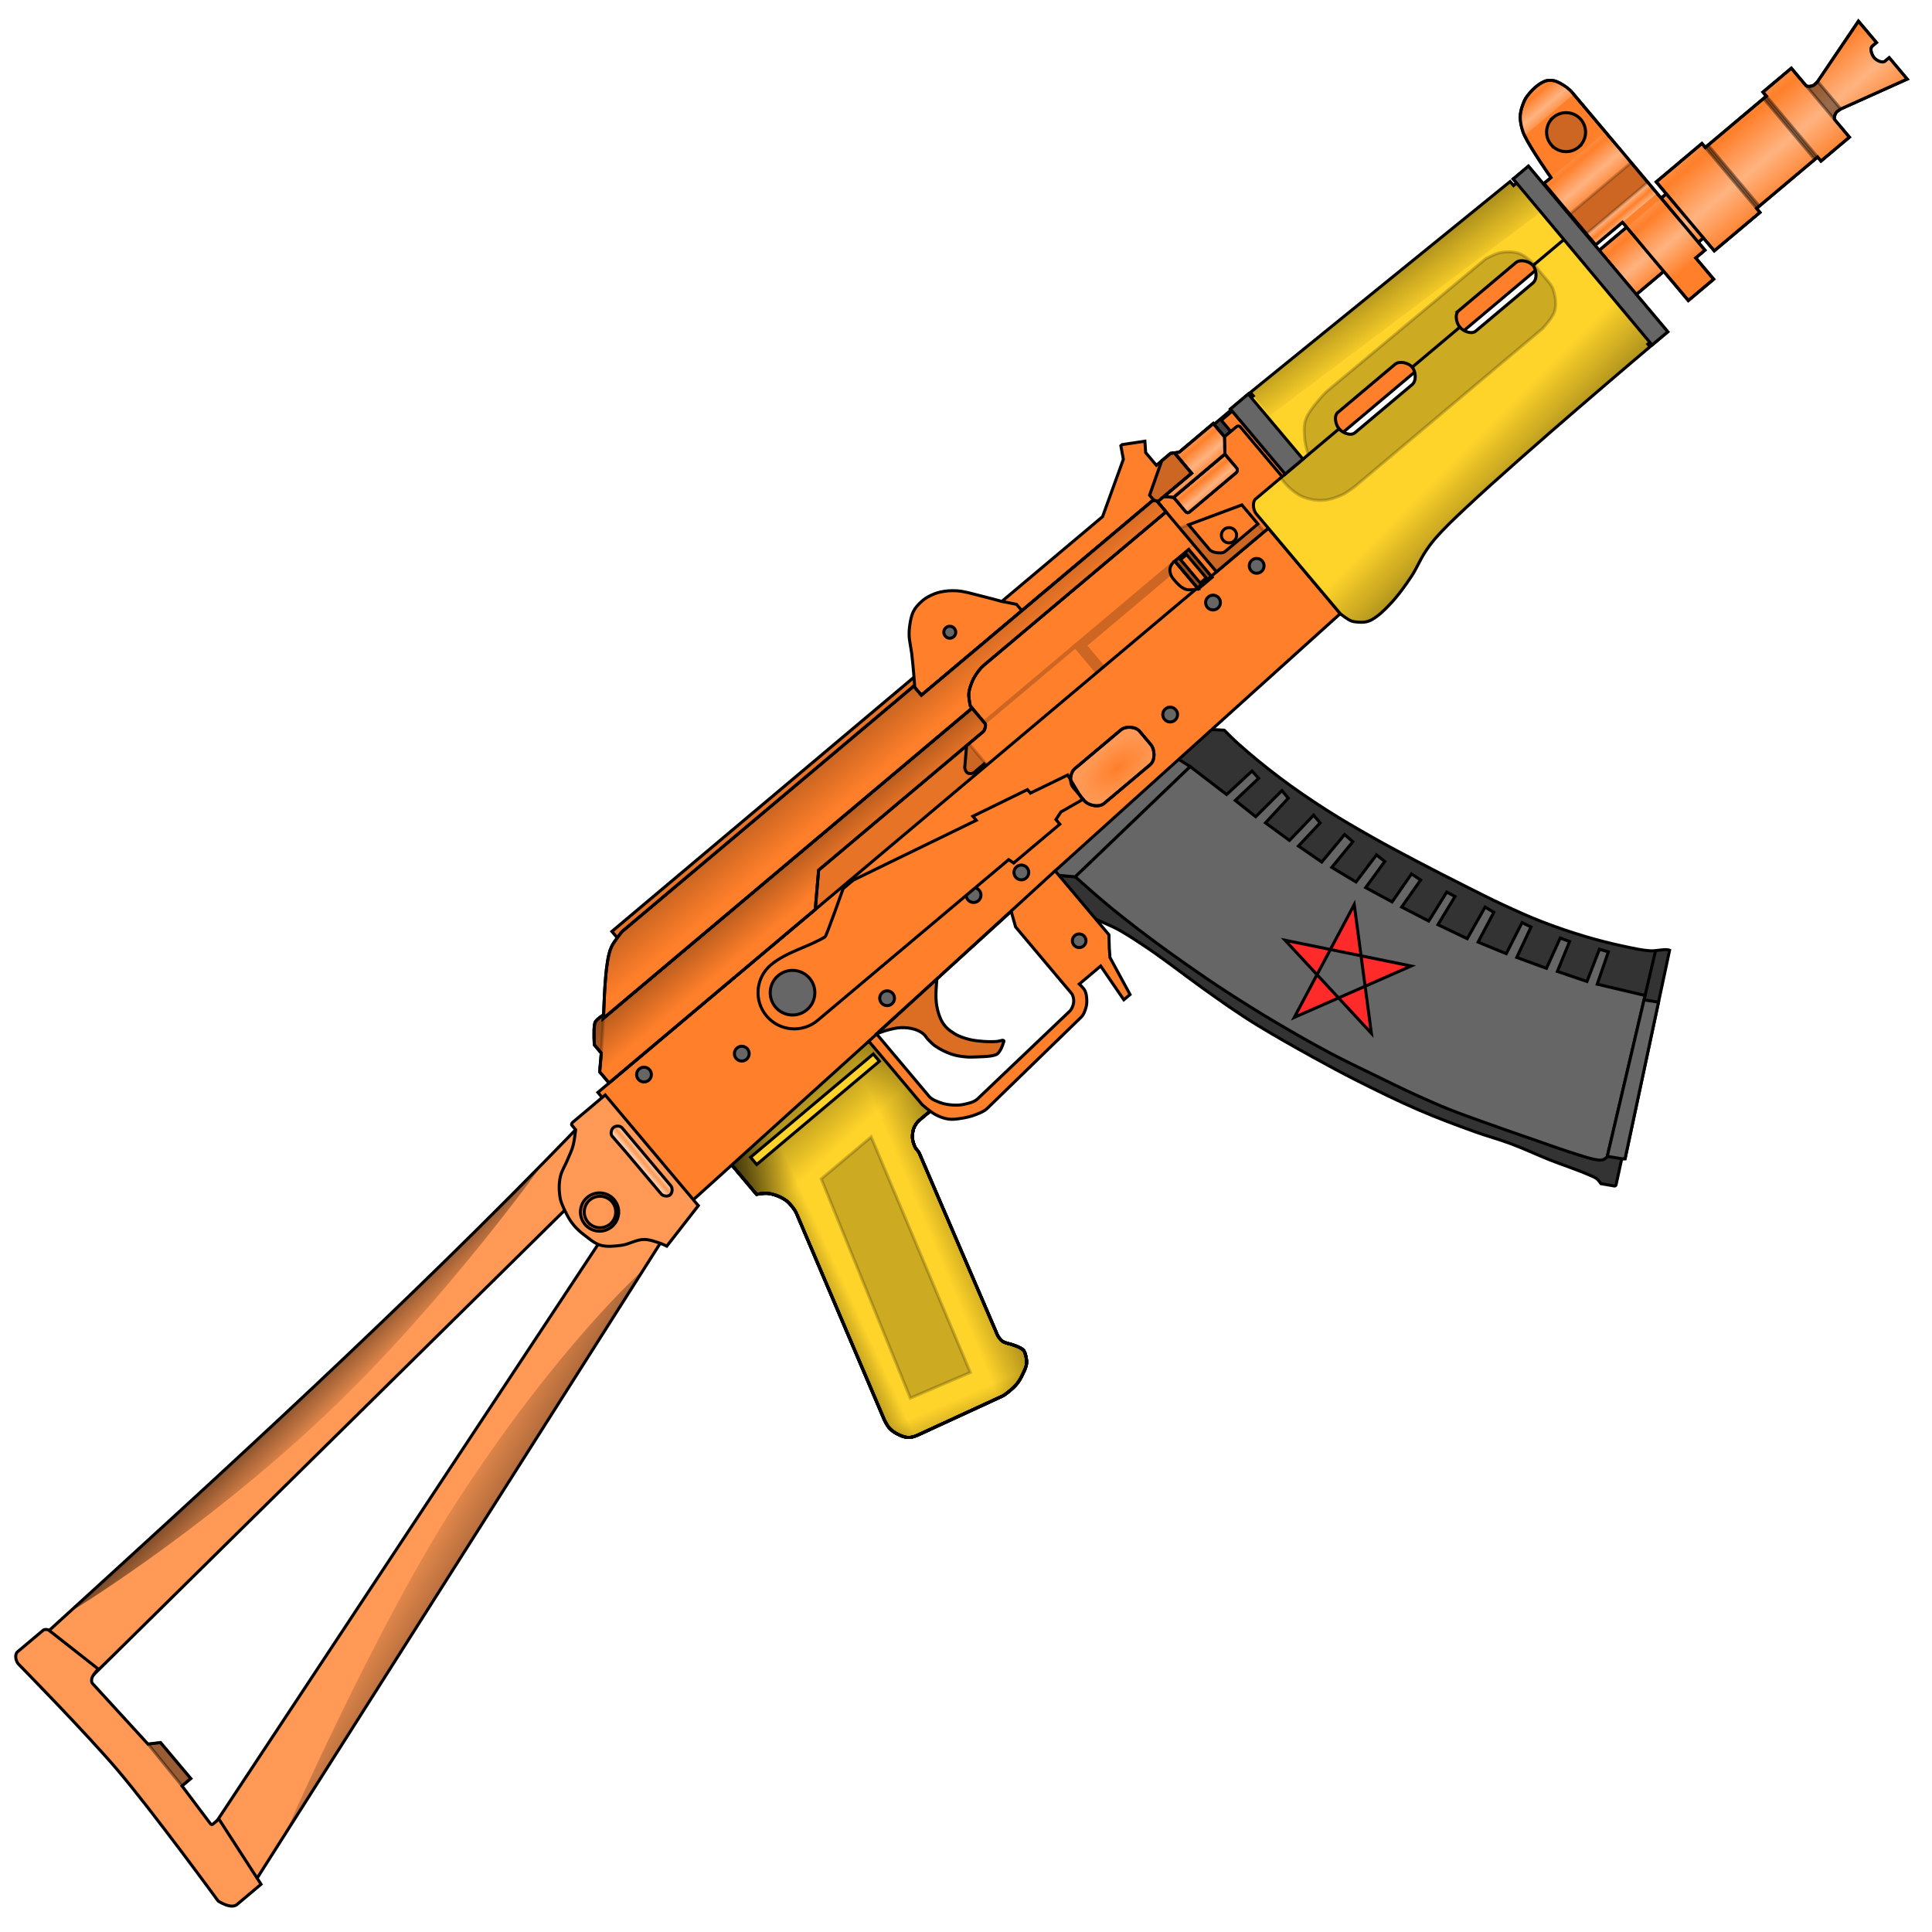 <?xml version="1.0" encoding="UTF-8"?>
<svg id="svg98" cursor="default" version="1.1" viewBox="0 0 256 256" xmlns="http://www.w3.org/2000/svg" xmlns:cc="http://creativecommons.org/ns#" xmlns:dc="http://purl.org/dc/elements/1.1/" xmlns:rdf="http://www.w3.org/1999/02/22-rdf-syntax-ns#" xmlns:xlink="http://www.w3.org/1999/xlink">
 <defs id="defs102">
  <linearGradient id="innoGrad3">
   <stop id="stop2030" stop-color="#000000" offset="0"/>
   <stop id="stop2032" stop-color="#000000" stop-opacity="0" offset="1"/>
  </linearGradient>
  <linearGradient id="innoGrad4">
   <stop id="stop1769" stop-color="#ffb380" offset="0"/>
   <stop id="stop1771" stop-color="#ffb380" stop-opacity="0" offset="1"/>
  </linearGradient>
  <linearGradient id="linearGradient2356-3" x1="311.62" x2="317.75" y1="1098.2" y2="1170.8" gradientTransform="matrix(.135 -.113 .113 .135 -128.68 64.319)" gradientUnits="userSpaceOnUse" xlink:href="#innoGrad3"/>
  <linearGradient id="linearGradient2354-6" x1="377.54" x2="325.45" y1="1407" y2="1259" gradientTransform="matrix(.135 -.113 .113 .135 -128.68 64.319)" gradientUnits="userSpaceOnUse" xlink:href="#innoGrad3"/>
  <linearGradient id="linearGradient2028-9" x1="1446.9" x2="1439.7" y1="936.72" y2="1054.2" gradientTransform="matrix(.135 -.113 .113 .135 -128.68 64.319)" gradientUnits="userSpaceOnUse" xlink:href="#innoGrad3"/>
  <linearGradient id="linearGradient2036-3" x1="1429.4" x2="1416.3" y1="1300.3" y2="1156.3" gradientTransform="matrix(.135 -.113 .113 .135 -128.68 64.319)" gradientUnits="userSpaceOnUse" xlink:href="#innoGrad3"/>
  <linearGradient id="linearGradient2080-6" x1="552.23" x2="552.23" y1="757.99" y2="916.99" gradientTransform="matrix(.135 -.113 .113 .135 -53.678 34.366)" gradientUnits="userSpaceOnUse" xlink:href="#innoGrad3"/>
  <linearGradient id="linearGradient1932-9" x1="1302.1" x2="1302.1" y1="960.64" y2="971.07" gradientTransform="matrix(.135 -.113 .113 .135 -121.99 75.772)" gradientUnits="userSpaceOnUse" spreadMethod="reflect" xlink:href="#innoGrad4"/>
  <linearGradient id="linearGradient1930-1" x1="1293.9" x2="1293.9" y1="980.4" y2="987.82" gradientTransform="matrix(.135 -.113 .113 .135 -121.99 75.772)" gradientUnits="userSpaceOnUse" spreadMethod="reflect" xlink:href="#innoGrad4"/>
  <radialGradient id="radialGradient2128-1" cx="1214.8" cy="1220.7" r="33.164" gradientTransform="matrix(.135 -.113 .06 .071 -89.173 152.36)" gradientUnits="userSpaceOnUse">
   <stop id="stop2122-4" stop-color="#ff7f2a" offset="0"/>
   <stop id="stop2124-6" stop-color="#ff7f2a" stop-opacity="0" offset="1"/>
  </radialGradient>
  <linearGradient id="linearGradient2082-0" x1="474.03" x2="474.03" y1="842.91" y2="955.34" gradientTransform="matrix(.135 -.113 .113 .135 -53.678 34.366)" gradientUnits="userSpaceOnUse" xlink:href="#innoGrad3"/>
  <linearGradient id="linearGradient1775-4" x1="1733.1" x2="1733.1" y1="1133.6" y2="1165.6" gradientTransform="matrix(.135 -.113 .113 .135 -128.68 64.319)" gradientUnits="userSpaceOnUse" spreadMethod="reflect" xlink:href="#innoGrad4"/>
  <linearGradient id="linearGradient2044-2" x1="601.53" x2="604.99" y1="1171.7" y2="1171.7" gradientTransform="matrix(.135 -.113 .113 .135 -128.68 64.319)" gradientUnits="userSpaceOnUse" spreadMethod="reflect">
   <stop id="stop2038-4" stop-color="#ffccaa" offset="0"/>
   <stop id="stop2040-9" stop-color="#ffccaa" stop-opacity="0" offset="1"/>
  </linearGradient>
  <linearGradient id="linearGradient1814-4" x1="1656.7" x2="1656.7" y1="1135.6" y2="1158.4" gradientTransform="matrix(.135 -.113 .113 .135 -128.68 64.319)" gradientUnits="userSpaceOnUse" spreadMethod="reflect" xlink:href="#innoGrad4"/>
  <linearGradient id="linearGradient1822-1" x1="1656.7" x2="1656.7" y1="1101" y2="1105.8" gradientTransform="matrix(.135 -.113 .113 .135 -128.68 64.319)" gradientUnits="userSpaceOnUse" spreadMethod="reflect" xlink:href="#innoGrad4"/>
  <linearGradient id="linearGradient1830-2" x1="1656.7" x2="1656.7" y1="1059.8" y2="1075" gradientTransform="matrix(.135 -.113 .113 .135 -128.68 64.319)" gradientUnits="userSpaceOnUse" spreadMethod="reflect" xlink:href="#innoGrad4"/>
  <linearGradient id="linearGradient1838-1" x1="1656.7" x2="1656.7" y1="996.9" y2="1008.4" gradientTransform="matrix(.135 -.113 .113 .135 -128.68 64.319)" gradientUnits="userSpaceOnUse" spreadMethod="reflect" xlink:href="#innoGrad4"/>
  <linearGradient id="linearGradient2157-2-3-7" x1="390.24" x2="417.55" y1="1677.4" y2="1587.8" gradientTransform="matrix(.135 -.113 .113 .135 -112 19.431)" gradientUnits="userSpaceOnUse" xlink:href="#innoGrad3"/>
  <linearGradient id="linearGradient1806-4" x1="1627.9" x2="1627.9" y1="1132.7" y2="1152.8" gradientTransform="matrix(.135 -.113 .113 .135 -128.68 64.319)" gradientUnits="userSpaceOnUse" spreadMethod="reflect" xlink:href="#innoGrad4"/>
  <linearGradient id="linearGradient2157-2-0" x1="489.24" x2="494.96" y1="1251.4" y2="1390.7" gradientTransform="matrix(.135 -.113 .113 .135 -112 19.431)" gradientUnits="userSpaceOnUse" xlink:href="#innoGrad3"/>
  <linearGradient id="linearGradient2157-1" x1="373.24" x2="433.96" y1="1427.4" y2="1443.7" gradientTransform="matrix(.135 -.113 .113 .135 -112 19.431)" gradientUnits="userSpaceOnUse" xlink:href="#innoGrad3"/>
  <linearGradient id="linearGradient2159-9" x1="769.35" x2="669.73" y1="1477" y2="1446.4" gradientTransform="matrix(.135 -.113 .113 .135 -133.48 37.502)" gradientUnits="userSpaceOnUse" xlink:href="#innoGrad3"/>
 </defs>
 <g stroke="#000000" stroke-width=".4">
  <path id="rect1201-0-0" d="m76.279 149.69c-22.844 23.643-46.614 45.265-70.324 66.864l5.388 6.402 69.184-68.218z" fill="#ff9955" fill-rule="evenodd"/>
  <g stroke-linecap="square">
   <path id="path1184-9" d="m97.102 154.52 3.142 3.733s0.93-0.163 1.396-0.13c0.463 0.034 0.92 0.161 1.353 0.327 0.427 0.163 0.839 0.38 1.208 0.65 0.208 0.152 0.389 0.342 0.554 0.539 0.301 0.358 0.607 0.73 0.79 1.161l11.638 27.354s0.364 0.741 0.636 1.046c0.269 0.302 0.601 0.555 0.958 0.746 0.489 0.262 1.024 0.511 1.578 0.526 0.488 0.013 0.971-0.181 1.414-0.386l10.986-5.063c0.341-0.157 0.638-0.4 0.929-0.638 0.401-0.328 0.796-0.675 1.115-1.082 0.298-0.379 0.528-0.811 0.732-1.248 0.206-0.442 0.444-0.892 0.493-1.378 0.046-0.455-0.059-0.922-0.195-1.359-0.041-0.133-0.096-0.268-0.186-0.375-0.137-0.162-0.329-0.27-0.514-0.372-0.306-0.168-0.645-0.27-0.973-0.388-0.395-0.142-0.829-0.188-1.2-0.384-0.235-0.124-0.408-0.33-0.569-0.541-0.221-0.29-0.336-0.626-0.48-0.962l-10.09-23.483c-0.138-0.322-0.456-0.545-0.594-0.867-0.15-0.352-0.266-0.683-0.306-1.064-0.034-0.329 3e-3 -0.729 0.069-1.054 0.059-0.291 0.188-0.569 0.346-0.82 0.154-0.244 0.354-0.46 0.574-0.646l1.666-1.402-9.011-10.708-19.095 16.069z" fill="#ffd42a"/>
   <path id="path1184-9-3" d="m97.102 154.52 3.142 3.733s0.93-0.163 1.396-0.13c0.463 0.034 0.92 0.161 1.353 0.327 0.427 0.163 0.839 0.38 1.208 0.65 0.208 0.152 0.389 0.342 0.554 0.539 0.301 0.358 0.607 0.73 0.79 1.161l11.638 27.354s0.364 0.741 0.636 1.046c0.269 0.302 0.601 0.555 0.958 0.746 0.489 0.262 1.024 0.511 1.578 0.526 0.488 0.013 0.971-0.181 1.414-0.386l10.986-5.063c0.341-0.157 0.638-0.4 0.929-0.638 0.401-0.328 0.796-0.675 1.115-1.082 0.298-0.379 0.528-0.811 0.732-1.248 0.206-0.442 0.444-0.892 0.493-1.378 0.046-0.455-0.059-0.922-0.195-1.359-0.041-0.133-0.096-0.268-0.186-0.375-0.137-0.162-0.329-0.27-0.514-0.372-0.306-0.168-0.645-0.27-0.973-0.388-0.395-0.142-0.829-0.188-1.2-0.384-0.235-0.124-0.408-0.33-0.569-0.541-0.221-0.291-0.336-0.626-0.48-0.962l-10.09-23.483c-0.138-0.322-0.456-0.545-0.594-0.867-0.15-0.352-0.266-0.683-0.306-1.064-0.034-0.329 3e-3 -0.729 0.069-1.054 0.059-0.291 0.188-0.569 0.346-0.82 0.154-0.244 0.354-0.46 0.574-0.646l1.666-1.402-9.011-10.708-19.095 16.069z" fill="url(#linearGradient2159-9)"/>
   <path id="path1184-9-9" d="m97.102 154.52 3.142 3.733s0.93-0.163 1.396-0.13c0.463 0.034 0.92 0.161 1.353 0.327 0.427 0.163 0.839 0.38 1.208 0.65 0.208 0.152 0.389 0.342 0.554 0.539 0.301 0.358 0.607 0.73 0.79 1.161l11.638 27.354s0.364 0.741 0.636 1.046c0.269 0.302 0.601 0.555 0.958 0.746 0.489 0.262 1.024 0.511 1.578 0.526 0.488 0.013 0.971-0.181 1.414-0.386l10.986-5.063c0.341-0.157 0.638-0.4 0.929-0.638 0.401-0.328 0.796-0.675 1.115-1.082 0.298-0.379 0.528-0.811 0.732-1.248 0.206-0.442 0.444-0.892 0.493-1.378 0.046-0.455-0.059-0.922-0.195-1.359-0.041-0.133-0.096-0.268-0.186-0.375-0.137-0.162-0.329-0.27-0.514-0.372-0.306-0.168-0.645-0.27-0.973-0.388-0.395-0.142-0.829-0.188-1.2-0.384-0.235-0.124-0.408-0.33-0.569-0.541-0.221-0.29-0.336-0.626-0.48-0.962l-10.09-23.483c-0.138-0.322-0.456-0.545-0.594-0.867-0.15-0.352-0.266-0.683-0.306-1.064-0.034-0.329 3e-3 -0.729 0.069-1.054 0.059-0.291 0.188-0.569 0.346-0.82 0.154-0.244 0.354-0.46 0.574-0.646l1.666-1.402-9.011-10.708-19.095 16.069z" fill="url(#linearGradient2157-1)"/>
   <path id="path1184-9-9-8" d="m97.102 154.52 3.142 3.733s0.93-0.163 1.396-0.13c0.463 0.034 0.92 0.161 1.353 0.327 0.427 0.163 0.839 0.38 1.208 0.65 0.208 0.152 0.389 0.342 0.554 0.539 0.301 0.358 0.607 0.73 0.79 1.161l11.638 27.354s0.364 0.741 0.636 1.046c0.269 0.302 0.601 0.555 0.958 0.746 0.489 0.262 1.024 0.511 1.578 0.526 0.488 0.013 0.971-0.181 1.414-0.386l10.986-5.063c0.341-0.157 0.638-0.4 0.929-0.638 0.401-0.328 0.796-0.675 1.115-1.082 0.298-0.379 0.528-0.811 0.732-1.248 0.206-0.442 0.444-0.892 0.493-1.378 0.046-0.455-0.059-0.922-0.195-1.359-0.041-0.133-0.096-0.268-0.186-0.375-0.137-0.162-0.329-0.27-0.514-0.372-0.306-0.168-0.645-0.27-0.973-0.388-0.395-0.142-0.829-0.188-1.2-0.384-0.235-0.124-0.408-0.33-0.569-0.541-0.221-0.29-0.336-0.626-0.48-0.962l-10.09-23.483c-0.138-0.322-0.456-0.545-0.594-0.867-0.15-0.352-0.266-0.683-0.306-1.064-0.034-0.329 3e-3 -0.729 0.069-1.054 0.059-0.291 0.188-0.569 0.346-0.82 0.154-0.244 0.354-0.46 0.574-0.646l1.666-1.402-9.011-10.708-19.095 16.069z" fill="url(#linearGradient2157-2-0)"/>
   <path id="path1071-7" d="m163.14 54.314-2.284 1.922 1.386 1.647 2.289-1.927z" fill="#444444"/>
  </g>
 </g>
 <g fill="#ff7f2a" stroke="#000000" stroke-linecap="square" stroke-width=".4">
  <path id="path943-0" d="m164.52 58.885-2.615-3.107c-0.035-0.042-0.028-0.13 0.014-0.165l2.939-2.474 5.011 5.955 32.493-27.343 2.464 2.928-35.523 29.893z"/>
  <path id="path980-8" d="m154.73 66.315-33.819 28.459 8.41 9.994 33.819-28.459z"/>
  <path id="path838-8" d="m221.43 25.156-10.458 8.801 4.917 5.843 10.458-8.801z"/>
 </g>
 <g stroke="#000000" stroke-width=".4">
  <path id="path838-8-6" d="m221.43 25.156-10.458 8.801 4.917 5.843 10.458-8.801z" fill="url(#linearGradient1806-4)" stroke-linecap="square"/>
  <rect id="rect1147-8" transform="rotate(-40.081)" x="31.799" y="157.4" width="2.991" height="5.19" fill="#000000" fill-rule="evenodd" opacity=".2"/>
  <g stroke-linecap="square">
   <path id="path978-4" d="m81.08 123.42 40.916-34.431 6.287 7.471-0.45 5.226c-0.018 0.209 0.197 0.648 0.383 0.745 0.203 0.106 0.64 0.096 0.816-0.051l1.377-1.159 0.318 0.378-39.815 33.505z" fill="#ff7f2a"/>
   <path id="path1179-5" d="m116.14 136.99s0.886-0.345 1.345-0.466c0.621-0.165 1.253-0.335 1.896-0.356 0.608-0.019 1.231 0.043 1.813 0.222 0.413 0.128 0.814 0.326 1.152 0.596 0.251 0.201 0.398 0.506 0.621 0.738 0.304 0.317 0.609 0.641 0.972 0.889 0.672 0.46 1.419 0.823 2.191 1.083 0.576 0.193 1.186 0.284 1.792 0.342 0.527 0.051 1.06 0.031 1.589 4e-3 0.775-0.039 1.572-0.021 2.316-0.242 0.133-0.039 0.271-0.091 0.369-0.189 0.404-0.401 0.613-0.974 0.787-1.516 0.02-0.063 0.064-0.141 0.028-0.196-0.035-0.055-0.188-0.055-0.188-0.055s-0.535 0.135-0.809 0.162c-0.516 0.051-1.556-2e-3 -1.556-2e-3s-1.145-0.081-1.704-0.202c-0.608-0.132-1.211-0.31-1.778-0.567-0.366-0.166-0.699-0.4-1.033-0.624-0.223-0.15-0.413-0.327-0.595-0.526-0.234-0.255-0.438-0.535-0.595-0.84-0.259-0.503-0.432-1.052-0.557-1.604-0.115-0.507-0.161-1.03-0.176-1.549-0.026-0.922 0.155-2.762 0.155-2.762l-8.476 7.133z" fill="#ff7f2a"/>
   <path id="path1184-9-9-8-3" d="m97.102 154.52 3.142 3.733s0.93-0.163 1.396-0.13c0.463 0.034 0.92 0.161 1.353 0.327 0.427 0.163 0.839 0.38 1.208 0.65 0.208 0.152 0.389 0.342 0.554 0.539 0.301 0.358 0.607 0.73 0.79 1.161l11.638 27.354s0.364 0.741 0.636 1.046c0.269 0.302 0.601 0.555 0.958 0.746 0.489 0.262 1.024 0.511 1.578 0.526 0.488 0.013 0.971-0.181 1.414-0.386l10.986-5.063c0.341-0.157 0.638-0.4 0.929-0.638 0.401-0.328 0.796-0.675 1.115-1.082 0.298-0.379 0.528-0.811 0.732-1.248 0.206-0.442 0.444-0.892 0.493-1.378 0.046-0.455-0.059-0.922-0.195-1.359-0.041-0.133-0.096-0.268-0.186-0.375-0.137-0.162-0.329-0.27-0.514-0.372-0.306-0.168-0.645-0.27-0.973-0.388-0.395-0.142-0.829-0.188-1.2-0.384-0.235-0.124-0.408-0.33-0.569-0.541-0.221-0.29-0.336-0.626-0.48-0.962l-10.09-23.483c-0.138-0.322-0.456-0.545-0.594-0.867-0.15-0.352-0.266-0.683-0.306-1.064-0.034-0.329 3e-3 -0.729 0.069-1.054 0.059-0.291 0.188-0.569 0.346-0.82 0.154-0.244 0.354-0.46 0.574-0.646l1.666-1.402-9.011-10.708-19.095 16.069z" fill="url(#linearGradient2157-2-3-7)"/>
  </g>
  <path id="rect1186-1" d="m108.82 156.21 6.615-5.567 13.139 31.214-7.951 3.399z" fill="#000000" fill-rule="evenodd" opacity=".2"/>
  <g stroke-linecap="square">
   <path id="path1189-0" d="m143.96 121.28s2.394 1.011 3.505 1.536c1.365 0.645 2.545 1.459 3.809 2.284 2.717 1.773 5.336 3.859 7.972 5.749 2.431 1.743 4.831 3.445 7.383 5.005 2.428 1.485 4.912 2.879 7.403 4.257 1.897 1.05 3.805 2.079 5.741 3.054 2.726 1.373 5.466 2.727 8.269 3.934 2.454 1.057 4.961 1.991 7.476 2.895 1.541 0.554 3.127 0.977 4.661 1.549 1.732 0.646 3.406 1.44 5.123 2.127 1.804 0.721 3.666 1.296 5.439 2.091 0.291 0.131 0.602 0.24 0.852 0.439 0.219 0.175 0.541 0.642 0.541 0.642l1.762 0.306c0.084 0.015 0.212-0.03 0.23-0.113l0.764-3.488 0.442-7e-3 5.898-27.623s-0.126-0.052-0.193-0.061c-0.764-0.095-1.538 0.174-2.307 0.133-1.192-0.065-2.364-0.347-3.533-0.593-1.696-0.356-3.379-0.784-5.04-1.276-1.986-0.589-3.951-1.256-5.883-2.005-1.754-0.68-3.468-1.464-5.175-2.256-1.626-0.755-3.223-1.572-4.825-2.378-2.253-1.134-4.5-2.282-6.731-3.458-1.904-1.004-3.807-2.01-5.679-3.072-2.076-1.177-4.147-2.366-6.156-3.655-2.11-1.354-4.186-2.768-6.187-4.278-1.928-1.455-3.799-2.989-5.597-4.602-0.589-0.529-1.699-1.66-1.699-1.66l-2.578-0.144-21.712 19.003z" fill="#333333"/>
   <path id="path1193-0" d="m142.48 116.18-4.623-0.398" fill="#ff0000"/>
   <path id="path1195-1" d="m157.71 101.58-15.228 14.603-2.914-0.251-0.491-0.583 16.727-14.971 1.905 1.201" fill="#666666"/>
  </g>
 </g>
 <g fill="#000000">
  <path id="rect1149-6" d="m142.46 85.97 0.143-0.12 1.423-0.253 0.063-0.053 2.909 3.457-1.164 0.979z" fill-rule="evenodd" opacity=".2"/>
  <path id="path1179-5-5" d="m116.14 136.99s0.886-0.345 1.345-0.466c0.621-0.165 1.253-0.335 1.896-0.356 0.608-0.019 1.231 0.043 1.813 0.222 0.413 0.128 0.814 0.326 1.152 0.596 0.251 0.201 0.398 0.506 0.621 0.738 0.304 0.317 0.609 0.641 0.972 0.889 0.672 0.46 1.419 0.823 2.191 1.083 0.576 0.193 1.186 0.284 1.792 0.342 0.527 0.051 1.06 0.031 1.589 4e-3 0.775-0.039 1.572-0.021 2.316-0.242 0.133-0.039 0.271-0.091 0.369-0.189 0.404-0.401 0.613-0.974 0.787-1.516 0.02-0.063 0.064-0.141 0.028-0.196-0.035-0.055-0.188-0.055-0.188-0.055s-0.535 0.135-0.809 0.162c-0.516 0.051-1.556-2e-3 -1.556-2e-3s-1.145-0.081-1.704-0.202c-0.608-0.132-1.211-0.31-1.778-0.567-0.366-0.166-0.699-0.4-1.033-0.624-0.223-0.15-0.413-0.327-0.595-0.526-0.234-0.255-0.438-0.535-0.595-0.84-0.259-0.503-0.432-1.052-0.557-1.604-0.115-0.507-0.161-1.03-0.176-1.549-0.026-0.922 0.155-2.762 0.155-2.762l-8.476 7.133z" opacity=".14" stroke="#000000" stroke-linecap="square" stroke-width=".4"/>
  <path id="path978-4-5" d="m81.08 123.42 40.916-34.431 6.287 7.471-0.45 5.226c-0.018 0.209 0.197 0.648 0.383 0.745 0.203 0.106 0.64 0.096 0.816-0.051l1.377-1.159 0.318 0.378-39.815 33.505z" opacity=".1" stroke="#000000" stroke-linecap="square" stroke-width=".4"/>
 </g>
 <g>
  <g stroke="#000000" stroke-width=".4">
   <path id="path1177-0" d="m116.14 136.99 6.945 8.253c0.38 0.451 0.963 0.662 1.518 0.864 0.526 0.191 1.131 0.289 1.69 0.317 0.457 0.023 0.974 0.015 1.42-0.088 0.652-0.151 1.35-0.278 1.835-0.739l12.214-11.629c0.273-0.26 0.473-0.814 0.508-1.189 0.03-0.325-0.063-0.88-0.273-1.129l-7.427-8.826-0.584-2.064zm-36.917 7.762 12.259 14.568 23.506-21.234 0.237 3e-3 6.988 8.304s1.102 0.959 1.742 1.298c0.54 0.285 1.127 0.512 1.731 0.596 0.539 0.075 1.092-9e-3 1.63-0.091 0.663-0.102 1.327-0.25 1.952-0.494 0.55-0.215 1.134-0.431 1.557-0.843l12.428-12.074c0.337-0.328 0.504-0.807 0.638-1.258 0.1-0.337 0.128-0.698 0.112-1.05-0.018-0.405-0.061-0.827-0.237-1.193-0.169-0.352-0.753-0.895-0.753-0.895l2.832-2.383 3.067 4.469 0.824-0.694-2.66-4.903-0.089-1.233-0.049-1.783-7.129-8.472 37.779-34.078-9.526-11.32z" fill="#ff7f2a" fill-rule="evenodd" stroke-linecap="square"/>
   <path id="rect1201-5" d="m27.814 242.7 53.274-80.599 7.572 0.787-55.447 87.33z" fill="#ff9955" fill-rule="evenodd"/>
   <path id="path817-5" d="m233.6 12.204 0.449 0.534-8.087 6.805-0.447-0.532-6.05 5.091 7.687 9.135 6.05-5.091-0.448-0.532 8.087-6.805 0.45 0.534 3.763-3.167-1.896-2.253c-0.196-0.233-0.062-0.64 0.078-0.91 0.138-0.266 0.688-0.579 0.688-0.579l8.79-3.953-2.386-2.835-0.538 0.453c-0.37 0.312-1.127-0.069-1.445-0.434-0.336-0.387-0.637-1.243-0.245-1.573l0.538-0.453-2.386-2.836-5.397 7.986s-0.402 0.489-0.688 0.579c-0.29 0.092-0.714 0.154-0.91-0.079l-1.896-2.253z" fill="#ff7f2a" stroke-linecap="square"/>
   <path id="path840-9" d="m227.07 36.998-3.358 2.826-8.728-10.372-3.556 2.992-6.844-8.133 0.929-0.782s-2.535-3.589-3.501-5.552c-0.145-0.295-0.258-0.607-0.339-0.925-0.133-0.523-0.249-1.062-0.236-1.601 0.011-0.477 0.125-0.952 0.278-1.404 0.16-0.47 0.353-0.944 0.66-1.335 0.623-0.794 1.386-1.559 2.316-1.949 0.322-0.135 0.698-0.145 1.044-0.099 0.349 0.046 0.682 0.198 0.991 0.369 0.595 0.33 1.18 0.723 1.617 1.243l17.568 20.876-1.216 1.026z" fill="#ff7f2a" stroke-linecap="square"/>
  </g>
  <path id="path982-1" d="m129.9 95.821 28.206-23.735 0.067 0.08s-2.607 2.225-2.779 2.369c-0.251 0.211-0.345 0.6-0.369 0.874-0.024 0.274 0.145 0.813 0.145 0.813l-11.14 9.375-1.423 0.253-12.351 10.394z" fill="#000000" opacity=".2"/>
  <path id="path976-1" d="m80.698 143.5-1.239-1.472 0.214-2.486-0.917-1.089s-0.127-1.83 0.028-2.725c0.023-0.13 0.055-0.266 0.13-0.375 0.264-0.384 1.068-0.899 1.068-0.899l-0.027 0.472 48.848-41.107 1.712 2.034c0.118 0.14 0.06 0.369 0.023 0.548-0.042 0.201-0.11 0.422-0.267 0.554l-21.798 18.344-0.448 5.207z" fill="#ff7f2a" stroke="#000000" stroke-linecap="square" stroke-width=".4"/>
  <path id="path1073-6" d="m209.49 15.849a2.581 2.581 0 0 1-0.313 3.637 2.581 2.581 0 0 1-3.637-0.313 2.581 2.581 0 0 1 0.313-3.637 2.581 2.581 0 0 1 3.637 0.313z" fill="#000000" fill-rule="evenodd" opacity=".2" stroke="#000000" stroke-width=".4"/>
 </g>
 <g fill="#666666" fill-rule="evenodd" stroke="#000000" stroke-width=".4">
  <circle id="path1075-3" transform="rotate(-40.081)" cx="71.574" cy="164.58" r=".98"/>
  <circle id="path1075-2-4" transform="rotate(-40.081)" cx="79.131" cy="164.58" r=".98"/>
  <circle id="path1075-4-0" transform="rotate(-40.081)" cx="57.673" cy="172.28" r=".98"/>
  <circle id="path1075-1-2" transform="rotate(-40.081)" cx="29.116" cy="175.59" r=".98"/>
  <circle id="path1075-24-4" transform="rotate(-40.081)" cx="4.773" cy="176.89" r=".98"/>
  <circle id="path1075-9-2" transform="rotate(-40.081)" cx="22.343" cy="173.81" r=".98"/>
  <circle id="path1075-18-8" transform="rotate(-40.081)" cx="-14.688" cy="170.11" r=".98"/>
  <circle id="path1075-6-7" transform="rotate(-40.081)" cx="-26.387" cy="163.89" r=".98"/>
 </g>
 <g stroke="#000000" stroke-width=".4">
  <rect id="rect1152-3" transform="rotate(-40.081)" x="71.232" y="157.12" width="2.41" height="4.813" fill="#000000" fill-rule="evenodd" opacity=".4"/>
  <rect id="rect1154-7" transform="rotate(-40.081)" x="71.947" y="157.46" width="1.042" height="4.048" fill="#ff7f2a" fill-rule="evenodd"/>
  <path id="path1156-6" d="m155.5 74.466c-0.233 0.264-0.442 0.572-0.474 0.944-0.024 0.274 0.038 0.559 0.145 0.813 0.13 0.308 0.361 0.567 0.584 0.817 0.281 0.315 0.582 0.625 0.942 0.846 0.196 0.12 0.415 0.216 0.642 0.25 0.473 0.072 1.431-0.1 1.431-0.1l-3.099-3.682s-0.125 0.062-0.17 0.113z" fill="#ff7f2a" stroke-linecap="square"/>
  <circle id="path1075-1-4-4" transform="rotate(-40.081)" cx="29.15" cy="187.45" r=".903" fill="#666666" fill-rule="evenodd"/>
 </g>
 <g fill="#ff9955" stroke="#000000" stroke-width=".4">
  <path id="path1199-6" d="m78.837 146.23 1.354-1.14 12.339 14.663-4.176 5.368s-0.566-0.28-0.865-0.379c-0.712-0.236-1.442-0.516-2.192-0.505-1.023 0.015-1.954 0.648-2.97 0.774-0.918 0.114-1.889 0.243-2.776-0.021-0.847-0.251-1.523-0.901-2.234-1.425-0.419-0.309-0.908-0.77-1.246-1.167-0.51-0.599-0.819-1.157-1.162-1.865-0.281-0.58-0.576-1.172-0.687-1.807-0.166-0.947-0.179-1.949 0.045-2.883 0.178-0.74 0.636-1.442 0.924-2.147 0.279-0.686 0.603-1.294 0.777-2.014 0.158-0.651 0.311-1.986 0.311-1.986l-0.52-0.618c-0.09-0.107 0.047-0.299 0.153-0.389z" stroke-linecap="square"/>
  <path id="rect1219-6" d="m2.327 218.87 3.367-2.833c0.211-0.178 0.61-0.157 0.827 0.012l6.504 5.107s-0.543 0.577-0.729 0.922c-0.075 0.139-0.138 0.292-0.15 0.449-0.013 0.179-0.026 0.397 0.095 0.529l7.366 8.044 1.659-0.202 4.014 4.77-1.163 0.979 3.785 5.033c0.056 0.074 0.202 0.112 0.273 0.053l0.833-0.693 5.582 8.634-3.171 2.668c-0.648 0.546-1.779 2e-3 -2.504-0.437 0 0-8.597-11.778-13.309-17.333-4.164-4.91-13.192-14.107-13.192-14.107-0.342-0.406-0.494-1.252-0.086-1.595z" fill-rule="evenodd"/>
  <path id="rect1222-7" d="m142.42 101.85 6.108-5.14c0.635-0.534 1.947-0.439 2.481 0.196l1.472 1.749c0.572 0.68 0.607 2.093-0.074 2.666l-6.108 5.14c-0.68 0.572-2.067 0.297-2.639-0.383l-1.472-1.749c-0.534-0.635-0.404-1.944 0.231-2.478z" fill-rule="evenodd"/>
 </g>
 <g>
  <path id="path840-1-7" d="m202.01 17.976c-0.145-0.295-0.258-0.607-0.339-0.925-0.133-0.523-0.249-1.062-0.236-1.601 0.011-0.477 0.125-0.952 0.278-1.404 0.16-0.47 0.353-0.944 0.66-1.335 0.623-0.794 1.386-1.559 2.316-1.949 0.323-0.135 0.698-0.145 1.044-0.099 0.349 0.046 0.682 0.198 0.991 0.369 0.595 0.33 1.18 0.723 1.617 1.243l0.184 0.219z" fill="url(#linearGradient1838-1)"/>
  <path id="path840-7-3" d="m216.14 21.533-8.13 6.842-3.42-4.064 0.929-0.782 7.202-6.059z" fill="url(#linearGradient1830-2)"/>
  <path id="path840-7-7-0" d="m219.56 25.602-8.13 6.842-1.212-1.44 8.132-6.841z" fill="url(#linearGradient1822-1)"/>
  <path id="path840-5-1" d="m215.54 30.109 4.575-3.85 5.8 6.892-4.574 3.851z" fill="url(#linearGradient1814-4)"/>
  <g stroke="#000000" stroke-width=".4">
   <path id="path1142-0" d="m81.386 158.97a2.535 2.535 0 0 1-0.307 3.571 2.535 2.535 0 0 1-3.571-0.307 2.535 2.535 0 0 1 0.307-3.571 2.535 2.535 0 0 1 3.571 0.307zm-0.289 0.284a2.084 2.084 0 0 1-0.253 2.936 2.084 2.084 0 0 1-2.936-0.253 2.084 2.084 0 0 1 0.253-2.936 2.084 2.084 0 0 1 2.936 0.253z" fill="#ff7f2a" fill-rule="evenodd"/>
   <path id="path1197-3" d="m83.049 152.79-1.943-2.245c-0.257-0.297-0.109-0.916 0.198-1.162 0.291-0.234 0.878-0.231 1.118 0.055l6.471 7.689c0.26 0.309 0.206 0.951-0.107 1.208-0.305 0.25-0.922 0.173-1.176-0.128z" fill="url(#linearGradient2044-2)" stroke-linecap="square"/>
   <circle id="path1128-6" transform="rotate(-40.081)" cx="-4.309" cy="168.25" r="1.737" fill="#ff0000" fill-rule="evenodd"/>
  </g>
 </g>
 <path id="path1752" d="m114.99 138.08 24.82-22.696" fill="none" stroke="#000000" stroke-linecap="square" stroke-width=".4"/>
 <path id="path817-5-2" d="m233.6 12.204 0.449 0.534-8.087 6.805-0.447-0.532-6.05 5.091 7.687 9.135 6.05-5.091-0.448-0.532 8.087-6.805 0.45 0.534 3.763-3.167-1.896-2.253c-0.196-0.233-0.062-0.64 0.078-0.91 0.138-0.266 0.688-0.579 0.688-0.579l8.79-3.953-2.386-2.835-0.538 0.453c-0.37 0.312-1.127-0.069-1.445-0.434-0.336-0.387-0.637-1.243-0.245-1.573l0.538-0.453-2.386-2.836-5.397 7.986s-0.402 0.489-0.688 0.579c-0.29 0.092-0.714 0.154-0.91-0.079l-1.896-2.253z" fill="url(#linearGradient1775-4)" stroke="#000000" stroke-linecap="square" stroke-width=".4"/>
 <g fill="#000000" stroke="#000000" stroke-linecap="square" stroke-width=".4">
  <path id="path1437-3" d="m243.15 15.925s-0.117-0.218-0.095-0.395c0.022-0.181 0.109-0.39 0.173-0.515 0.138-0.266 0.688-0.579 0.688-0.579l-3.068-3.646s-0.402 0.489-0.688 0.579c-0.202 0.064-0.436 0.109-0.637 0.065-0.088-0.019-0.273-0.144-0.273-0.144z" opacity=".4"/>
  <path id="path1439-9" d="m240.84 20.81-6.793-8.072-0.369 0.311 6.792 8.072z" opacity=".4"/>
  <path id="path1439-3-6" d="m233.12 27.305-6.793-8.072-0.369 0.311 6.792 8.072z" opacity=".4"/>
 </g>
 <g stroke="#000000" stroke-width=".4">
  <path id="path1073-6-1" d="m209.49 15.849a2.581 2.581 0 0 1-0.313 3.637 2.581 2.581 0 0 1-3.637-0.313 2.581 2.581 0 0 1 0.313-3.637 2.581 2.581 0 0 1 3.637 0.313z" fill="none"/>
  <g stroke-linecap="square">
   <path id="path1859" d="m218.35 24.163-2.214-2.631-8.13 6.842 2.213 2.629z" fill="#000000" opacity=".2"/>
   <path id="path840-9-1" d="m227.07 36.998-3.358 2.826-8.728-10.372-3.556 2.992-6.844-8.133 0.929-0.782s-2.535-3.589-3.501-5.552c-0.145-0.295-0.258-0.607-0.339-0.925-0.133-0.523-0.249-1.062-0.236-1.601 0.011-0.477 0.125-0.952 0.278-1.404 0.16-0.47 0.353-0.944 0.66-1.335 0.623-0.794 1.386-1.559 2.316-1.949 0.322-0.135 0.698-0.145 1.044-0.099 0.349 0.046 0.682 0.198 0.991 0.369 0.595 0.33 1.18 0.723 1.617 1.243l17.568 20.876-1.216 1.026z" fill="none"/>
   <path id="path974-0" d="m79.673 139.54 0.309-5.089s-0.805 0.515-1.068 0.899c-0.075 0.109-0.107 0.245-0.13 0.375-0.155 0.895-0.028 2.725-0.028 2.725z" fill="#000000" opacity=".2"/>
  </g>
  <rect id="rect1152-3-4" transform="rotate(-40.081)" x="71.232" y="157.12" width="2.41" height="4.813" fill="none"/>
 </g>
 <g stroke="#000000" stroke-width=".4">
  <g>
   <path id="path1181-3" d="m109.33 124.14c0.168-0.103 2.389-6.388 2.389-6.388l1.346-1.133 16.295-7.923-0.453-0.538 7.233-3.529 0.389 0.463 4.942-2.399 1.965 3.256-2.859 1.637-0.661 1.013 0.517 0.608-6.114 5.145-0.667-0.445-25.306 21.295c-2.031 1.71-5.064 1.448-6.774-0.583-1.71-2.031-1.448-5.064 0.583-6.774 2.031-1.71 4.988-2.376 7.174-3.706z" fill="#ff7f2a" fill-rule="evenodd"/>
   <circle id="path1130-2" transform="rotate(-40.081)" cx="-4.342" cy="168.26" r="2.958" fill="#666666" fill-rule="evenodd"/>
   <path id="path976-1-8" d="m80.698 143.5-1.239-1.472 0.214-2.486-0.917-1.089s-0.127-1.83 0.028-2.725c0.023-0.13 0.055-0.266 0.13-0.375 0.264-0.384 1.068-0.899 1.068-0.899l-0.027 0.472 48.848-41.107 1.712 2.034c0.118 0.14 0.06 0.369 0.023 0.548-0.042 0.201-0.11 0.422-0.267 0.554l-21.798 18.344-0.448 5.207z" fill="url(#linearGradient2082-0)" stroke-linecap="square"/>
   <path id="rect1222-7-2" d="m142.42 101.85 6.108-5.14c0.635-0.534 1.947-0.439 2.481 0.196l1.472 1.749c0.572 0.68 0.607 2.093-0.074 2.666l-6.108 5.14c-0.68 0.572-2.067 0.297-2.639-0.383l-1.472-1.749c-0.534-0.635-0.404-1.944 0.231-2.478z" fill="url(#radialGradient2128-1)" fill-rule="evenodd"/>
  </g>
  <g stroke-linecap="square">
   <path id="path945-6" d="m170.03 63.322-5.702-6.776c-0.097-0.115-0.335-0.136-0.451-0.039l-1.636 1.377-1.48-1.758-4.523 3.806-1.132 0.138-1.884 1.585-1.415-1.681-0.104-1.513-3.011 0.452-0.172 0.145 0.332 1.8-2.753 7.598-13.35 11.234s-1.924-0.53-2.895-0.76c-1.019-0.241-2.029-0.578-3.074-0.647-0.726-0.048-1.466 0.007-2.176 0.164-0.513 0.113-1.01 0.31-1.475 0.553-0.367 0.192-0.719 0.425-1.024 0.704-0.436 0.399-0.807 0.788-1.072 1.317-0.26 0.518-0.382 1.166-0.47 1.739-0.075 0.492-0.113 0.993-0.097 1.491 0.013 0.412 0.1 0.818 0.16 1.225 0.053 0.363 0.13 0.723 0.177 1.087 0.18 1.409 0.394 4.243 0.394 4.243l-0.131 0.11 1.013 1.204 30.534-25.695 0.773 0.067 7.806 9.277 11.305-9.514z" fill="#ff7f2a"/>
   <path id="path949-7" d="m153.04 66.463-0.714-0.849 1.608-4.558 1.175-0.986 0.516-0.063 2.273 2.701-4.512 3.784z" fill="#000000" opacity=".2"/>
   <path id="path951-3" d="m155.51 65.902 1.623 1.929c0.096 0.114 0.333 0.135 0.447 0.038l6.241-5.252c0.148-0.125 0.175-0.431 0.05-0.58l-1.568-1.863z" fill="#ff7f2a"/>
   <path id="path951-9-0" d="m157.9 62.708-3.665 3.084 1.275 0.11 6.794-5.727-0.059-2.291-1.48-1.758-4.523 3.806-0.616 0.076z" fill="#ff7f2a"/>
   <path id="path970-5" d="m164.55 66.903 2.975 3.535-6.335 5.331-4.89-5.811 1.195-0.424z" fill="#000000" opacity=".2"/>
  </g>
  <g>
   <circle id="path1138-2" transform="rotate(-40.081)" cx="42.354" cy="145.13" r=".792" fill="#666666" fill-rule="evenodd"/>
   <path id="path968-9" d="m160.25 72.795c0.225 0.268 0.585 0.385 0.948 0.432 0.382 0.049 0.842 0.098 1.173-0.181l4.304-3.622-2.121-2.521-7.054 2.631z" fill="#ff7f2a" stroke-linecap="square"/>
   <circle id="path1158-2" transform="rotate(-40.081)" cx="78.935" cy="159.12" r="1.012" fill="#ff7f2a" fill-rule="evenodd"/>
   <path id="path951-3-4" d="m155.51 65.902 1.623 1.929c0.096 0.114 0.333 0.135 0.447 0.038l6.241-5.252c0.148-0.125 0.175-0.431 0.05-0.58l-1.568-1.863z" fill="url(#linearGradient1930-1)" stroke-linecap="square"/>
   <path id="path951-9-0-3" d="m157.9 62.708-3.665 3.084 1.275 0.11 6.794-5.727-0.059-2.291-1.48-1.758-4.523 3.806-0.616 0.076z" fill="url(#linearGradient1932-9)" stroke-linecap="square"/>
  </g>
 </g>
 <path id="path949-7-5" d="m153.04 66.463-0.714-0.849 1.608-4.558 1.175-0.986 0.516-0.063 2.273 2.701-4.512 3.784z" fill="none" stroke="#000000" stroke-linecap="square" stroke-width=".4"/>
 <g>
  <g stroke="#000000" stroke-width=".4">
   <path id="path972-9" d="m121.07 90.916-38.626 32.505s-1.068 1.282-1.417 2.029c-0.286 0.613-0.417 1.293-0.53 1.96-0.395 2.321-0.512 7.046-0.512 7.046l-0.027 0.472 48.848-41.107-0.235-0.28s-0.231-1.057-0.201-1.591c0.025-0.433 0.162-0.856 0.307-1.265 0.14-0.395 0.314-0.781 0.539-1.134 0.333-0.522 0.709-1.034 1.183-1.432l24.114-20.292-1.123-1.335c-0.166-0.198-0.575-0.233-0.773-0.066l-30.533 25.694z" fill="#ff7f2a" stroke-linecap="square"/>
   <path id="path972-9-1" d="m121.07 90.916-38.626 32.505s-1.068 1.282-1.417 2.029c-0.286 0.613-0.417 1.293-0.53 1.96-0.395 2.321-0.512 7.046-0.512 7.046l-0.027 0.472 48.848-41.107-0.235-0.28s-0.231-1.057-0.201-1.591c0.025-0.433 0.162-0.856 0.307-1.265 0.14-0.395 0.314-0.781 0.539-1.134 0.333-0.522 0.709-1.034 1.183-1.432l24.114-20.292-1.123-1.335c-0.166-0.198-0.575-0.233-0.773-0.066l-30.533 25.694z" fill="url(#linearGradient2080-6)" stroke-linecap="square"/>
   <path id="rect876-8-5" d="m193.28 41.177 7.576-6.376c0.588-0.495 1.779-0.203 2.274 0.386 0.495 0.588 0.58 1.811-8e-3 2.307l-7.576 6.376c-0.555 0.467-1.644 0.032-2.111-0.523-0.467-0.555-0.709-1.703-0.154-2.17zm-16.005 13.468 7.576-6.376c0.588-0.495 1.779-0.203 2.274 0.386 0.495 0.588 0.58 1.811-9e-3 2.307l-7.576 6.376c-0.555 0.467-1.645 0.032-2.111-0.523-0.467-0.555-0.709-1.703-0.154-2.17zm43.712-10.681-18.467-21.945-2.014 1.695 0.451 0.537-0.403 0.339-0.451-0.537-34.421 27.946 0.39 0.464-0.271 0.228-0.401-0.477-2.356 1.983 7.253 8.619-3.933 3.309c-0.222 0.187-0.277 0.535-0.276 0.825 4e-4 0.405 0.127 0.841 0.387 1.15l11.114 13.207s0.944 0.792 1.514 0.99c0.315 0.11 0.681 0.124 1.014 0.147 0.252 0.017 0.49 0.012 0.741-0.023 0.313-0.044 0.624-0.146 0.9-0.301 0.886-0.497 1.628-1.228 2.331-1.961 1.113-1.161 2.062-2.476 2.95-3.817 0.652-0.986 1.094-2.099 1.734-3.093 0.394-0.611 0.818-1.205 1.291-1.758 1.288-1.506 2.742-2.864 4.187-4.22 7.873-7.393 24.39-21.329 24.39-21.329l-0.292-0.347 0.267-0.225 0.29 0.345z" fill="#ffd42a" fill-rule="evenodd"/>
   <path id="rect876-8-1-8" d="m193.28 41.177 7.576-6.376c0.588-0.495 1.779-0.203 2.274 0.386 0.495 0.588 0.58 1.811-8e-3 2.307l-7.576 6.376c-0.555 0.467-1.644 0.032-2.111-0.523-0.467-0.555-0.709-1.703-0.154-2.17zm-16.005 13.468 7.576-6.376c0.588-0.495 1.779-0.203 2.274 0.386 0.495 0.588 0.58 1.811-9e-3 2.307l-7.576 6.376c-0.555 0.467-1.645 0.032-2.111-0.523-0.467-0.555-0.709-1.703-0.154-2.17zm24.032-21.058c-0.778-0.258-1.649-0.26-2.457-0.12-0.704 0.122-1.979 0.82-1.979 0.82l-21.158 17.649s-2.163 2.192-2.681 3.595c-0.293 0.793-0.228 1.687-0.168 2.53 0.053 0.749 0.466 2.203 0.466 2.203l-3.643 3.065s0.69 0.881 1.106 1.25c0.538 0.477 1.111 0.951 1.775 1.228 0.824 0.343 1.74 0.529 2.631 0.489 0.94-0.042 1.864-0.365 2.718-0.759 0.618-0.285 1.695-1.14 1.695-1.14l24.767-20.842s1.398-1.456 1.645-2.392c0.248-0.939 0.055-1.981-0.252-2.902-0.108-0.324-0.542-0.871-0.542-0.871l-2.265-2.692s-1.027-0.903-1.658-1.112z" fill="#000000" fill-rule="evenodd" opacity=".2"/>
   <path id="path844-6" d="m170.3 62.817 7.133-6.002" fill="#ff0000" stroke-linecap="square"/>
   <path id="path844-3-9-7" d="m203.16 35.162 6.073-5.111" fill="#ff0000" stroke-linecap="square"/>
   <path id="rect876-8-6-5" d="m172.65 60.834-7.253-8.619-2.356 1.983 7.253 8.619z" fill="#666666" fill-rule="evenodd"/>
   <path id="rect876-8-3-9" d="m220.99 43.964-18.467-21.945-2.014 1.695 18.398 22.001z" fill="#666666" fill-rule="evenodd"/>
   <path id="path844-3-1" d="m187.13 48.655 6.309-5.309" fill="#ff0000" stroke-linecap="square"/>
  </g>
  <g fill-rule="evenodd">
   <path id="rect876-8-7-8" d="m174.55 77.692 3.043 3.616s0.944 0.792 1.514 0.99c0.315 0.11 0.681 0.124 1.014 0.147 0.252 0.017 0.49 0.012 0.741-0.023 0.313-0.044 0.624-0.146 0.9-0.301 0.886-0.497 1.628-1.228 2.331-1.961 1.113-1.161 2.062-2.476 2.95-3.817 0.652-0.986 1.094-2.099 1.734-3.093 0.394-0.611 0.818-1.205 1.291-1.758 1.288-1.506 2.742-2.864 4.187-4.22 7.873-7.393 24.39-21.329 24.39-21.329l-0.292-0.347 0.267-0.225-5.125-6.112z" fill="url(#linearGradient2036-3)"/>
   <path id="rect876-8-0-0" d="m204.18 28.082-3.224-3.831-0.403 0.339-0.451-0.537-34.421 27.946 2.585 3.072z" fill="url(#linearGradient2028-9)"/>
   <path id="rect2161-4" d="m99.455 153.34 16.259-13.682 0.812 0.965-16.259 13.682z" fill="#ffd42a" stroke="#000000" stroke-width=".4"/>
   <path id="rect1201-7-9" d="m85.263 168.24-47.53 74.861s12.189-27.85 22.926-44.318c13.597-20.855 24.604-30.542 24.604-30.542z" fill="url(#linearGradient2354-6)"/>
   <path id="rect1201-0-4-3" d="m72.038 154.05c-20.537 20.937-41.766 40.355-62.983 59.684 0 0 17.354-10.449 34.124-26.302 15.548-14.698 28.859-33.382 28.859-33.382z" fill="url(#linearGradient2356-3)"/>
  </g>
  <g stroke="#000000" stroke-linecap="square" stroke-width=".4">
   <path id="path947-6" d="m132.75 79.69 1.94 0.385 0.686 0.815" fill="#ff7f2a"/>
   <path id="path1191-7" d="m142.48 116.18s2.547 2.281 3.859 3.378c1.46 1.221 2.949 2.406 4.461 3.562 2.066 1.58 4.171 3.11 6.297 4.609 1.767 1.246 3.554 2.466 5.367 3.646 2.145 1.395 4.317 2.752 6.518 4.057 2.434 1.443 4.893 2.845 7.393 4.17 1.838 0.974 3.719 1.864 5.588 2.776 1.901 0.928 3.798 1.867 5.723 2.744 1.435 0.653 2.878 1.287 4.341 1.875 1.327 0.533 2.676 1.008 4.021 1.494 2.378 0.859 4.766 1.688 7.155 2.514 1.969 0.68 3.927 1.398 5.919 2.01 0.77 0.237 1.534 0.51 2.329 0.642 0.268 0.044 0.546 0.101 0.813 0.048 0.168-0.034 0.34-0.104 0.461-0.225 0 0 0.226-0.138 0.254-0.254l5.002-21.321-6.338-1.495 1.473-4.288-1.184-0.345-1.648 4.272-3.925-1.331 1.621-3.966-1.241-0.46-1.824 4.014-3.937-1.442 1.892-4.031-1.185-0.588-2.099 4.123-3.73-1.535 2.083-3.948-1.154-0.695-2.369 4.188-3.879-1.857 2.264-3.734-1.098-0.58-2.383 3.834-3.593-1.854 2.515-3.58-1.21-0.81-2.57 3.708-3.501-1.891 2.528-3.468-1.095-0.867-2.714 3.585-3.211-1.932 2.787-3.402-1.088-0.954-3.029 3.646-3.084-2.119 2.868-3.064-0.861-1.023-3.201 3.344-3.177-2.326 3.018-3.272-0.841-0.999-3.475 3.453-2.706-2.153 3.1-2.934-0.889-0.959-3.358 3.11-4.824-3.704z" fill="#666666"/>
   <path id="path1010-2" d="m214.89 153.54-1.915-0.319 4.869-20.731 1.918 0.296-4.43 20.748z" fill="#666666"/>
  </g>
 </g>
 <g stroke-width=".4">
  <path id="path1012-2" d="m217.98 131.9 1.378-5.871" fill="none" stroke="#000000" stroke-linecap="square"/>
  <path id="path214" d="m260.56 72.452 3.134 0.344-2.377-2.107 0.696 3.056 1.223-2.965z" fill="#ff2a2a" fill-rule="evenodd"/>
  <path id="path214-1" d="m171.5 134.81 15.481-6.809-16.697-3.413 11.431 12.33-2.271-17.056z" fill="#ff2a2a" fill-rule="evenodd" stroke="#000000"/>
  <path id="path1026" d="m24.116 236.64 1.163-0.979-4.014-4.77-1.659 0.202z" fill="#000000" opacity=".4" stroke="#000000" stroke-linecap="square"/>
 </g>
</svg>
